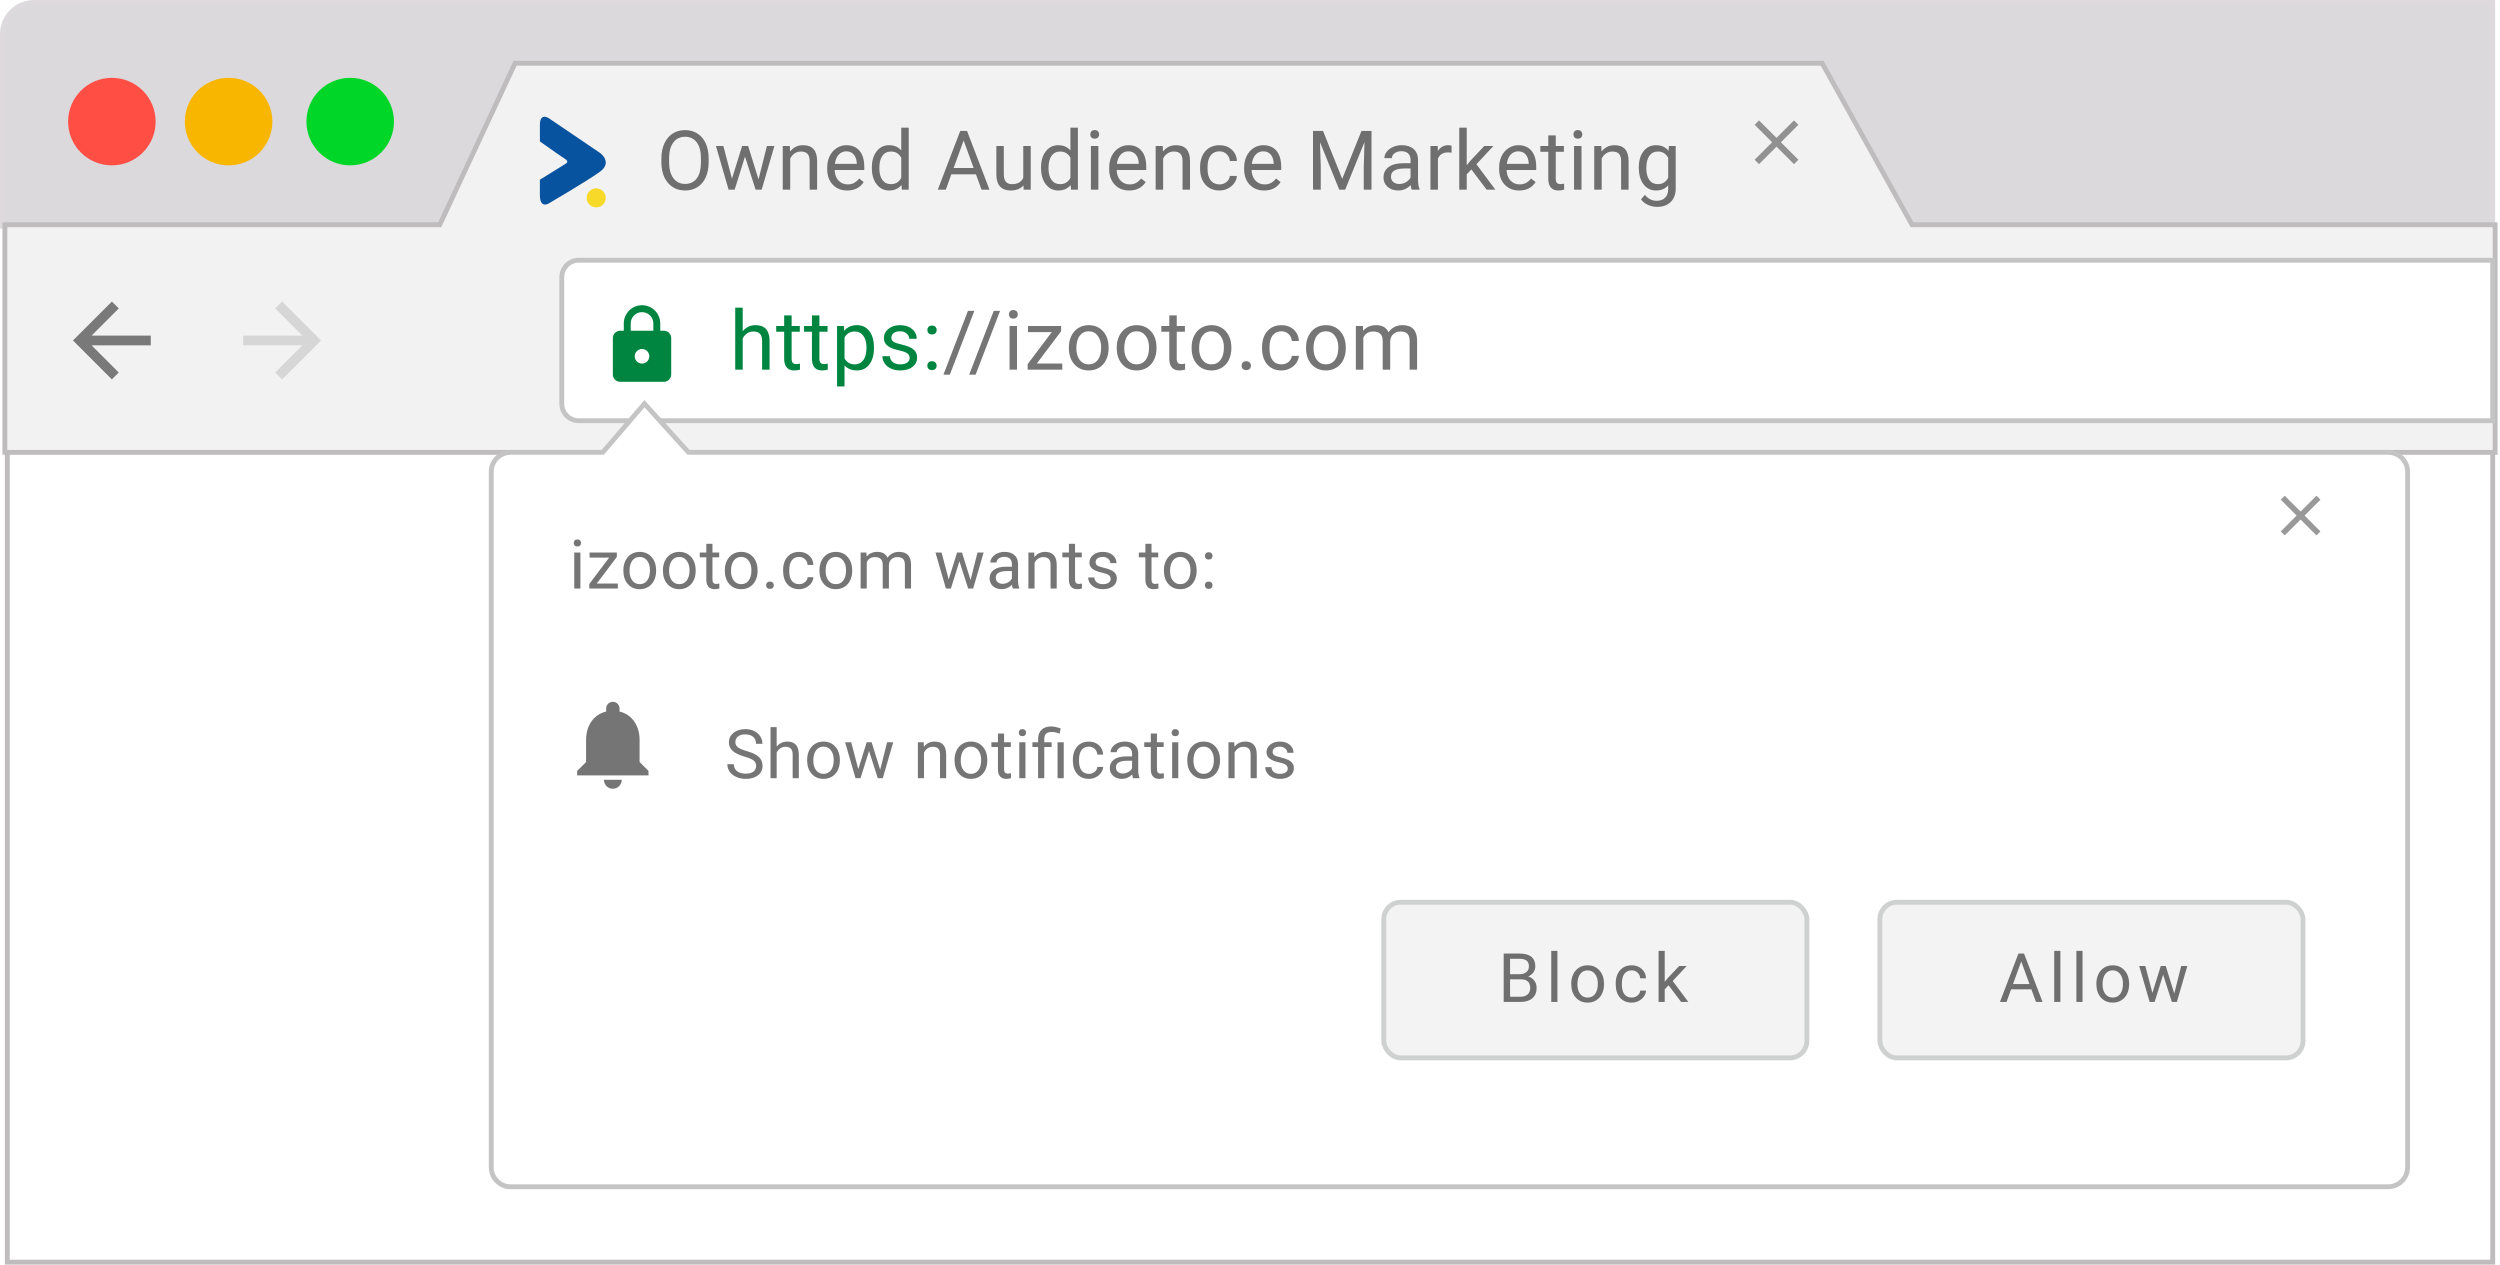 <svg width="514" height="260" viewBox="0 0 514 260" fill="none" xmlns="http://www.w3.org/2000/svg">
<rect x="1.5" y="92.5" width="511" height="167" fill="white" stroke="#BFBCBE"/>
<path d="M7 0.5H512.5V46.5H0.5V7C0.5 3.41 3.41 0.5 7 0.5Z" fill="#DCD9DC" stroke="#DDD9DC"/>
<path d="M90.413 46.208H1V93H513V46.208H393.117L374.635 13H105.898L90.413 46.208Z" fill="#F2F2F2" stroke="#BFBCBE"/>
<path d="M119 53.5H512.5V86.5H119C117.067 86.5 115.5 84.933 115.5 83V57C115.5 55.067 117.067 53.5 119 53.5Z" fill="white" stroke="#C4C4C4"/>
<circle cx="23" cy="25" r="9" fill="#FF4F45"/>
<circle cx="47" cy="25" r="9" fill="#F8B600"/>
<circle cx="72" cy="25" r="9" fill="#00D628"/>
<path d="M152.698 68.106C153.378 67.27 154.264 66.853 155.354 66.853C157.252 66.853 158.209 67.923 158.226 70.065V76H156.69V70.057C156.685 69.409 156.535 68.93 156.242 68.621C155.954 68.311 155.503 68.156 154.889 68.156C154.391 68.156 153.954 68.289 153.578 68.554C153.201 68.82 152.908 69.168 152.698 69.6V76H151.162V63.25H152.698V68.106ZM162.759 64.844V67.019H164.436V68.206H162.759V73.775C162.759 74.135 162.834 74.406 162.983 74.589C163.132 74.766 163.387 74.855 163.747 74.855C163.924 74.855 164.167 74.821 164.477 74.755V76C164.073 76.111 163.68 76.166 163.298 76.166C162.612 76.166 162.095 75.959 161.746 75.543C161.398 75.128 161.223 74.539 161.223 73.775V68.206H159.588V67.019H161.223V64.844H162.759ZM168.47 64.844V67.019H170.147V68.206H168.47V73.775C168.47 74.135 168.545 74.406 168.695 74.589C168.844 74.766 169.099 74.855 169.458 74.855C169.635 74.855 169.879 74.821 170.189 74.755V76C169.785 76.111 169.392 76.166 169.01 76.166C168.324 76.166 167.806 75.959 167.458 75.543C167.109 75.128 166.935 74.539 166.935 73.775V68.206H165.3V67.019H166.935V64.844H168.47ZM179.685 71.609C179.685 72.976 179.373 74.077 178.747 74.913C178.122 75.748 177.275 76.166 176.207 76.166C175.117 76.166 174.259 75.82 173.634 75.128V79.453H172.098V67.019H173.501L173.576 68.015C174.201 67.24 175.07 66.853 176.182 66.853C177.262 66.853 178.114 67.259 178.739 68.073C179.37 68.886 179.685 70.018 179.685 71.468V71.609ZM178.15 71.435C178.15 70.422 177.934 69.622 177.502 69.036C177.071 68.449 176.478 68.156 175.726 68.156C174.796 68.156 174.099 68.568 173.634 69.393V73.684C174.093 74.503 174.796 74.913 175.742 74.913C176.478 74.913 177.062 74.622 177.494 74.041C177.931 73.454 178.15 72.586 178.15 71.435ZM187.024 73.618C187.024 73.203 186.866 72.882 186.551 72.655C186.241 72.422 185.696 72.223 184.915 72.057C184.141 71.891 183.524 71.692 183.064 71.46C182.611 71.227 182.273 70.95 182.052 70.629C181.836 70.308 181.728 69.927 181.728 69.484C181.728 68.748 182.038 68.125 182.658 67.616C183.283 67.107 184.08 66.853 185.048 66.853C186.066 66.853 186.891 67.115 187.522 67.641C188.158 68.167 188.476 68.839 188.476 69.658H186.933C186.933 69.238 186.753 68.875 186.393 68.571C186.039 68.266 185.591 68.114 185.048 68.114C184.489 68.114 184.052 68.236 183.737 68.48C183.421 68.723 183.264 69.041 183.264 69.434C183.264 69.805 183.41 70.084 183.704 70.272C183.997 70.461 184.525 70.641 185.289 70.812C186.058 70.984 186.681 71.188 187.157 71.426C187.633 71.664 187.984 71.952 188.211 72.29C188.443 72.622 188.559 73.028 188.559 73.51C188.559 74.312 188.239 74.957 187.597 75.444C186.955 75.925 186.122 76.166 185.098 76.166C184.379 76.166 183.742 76.039 183.189 75.784C182.635 75.53 182.201 75.175 181.886 74.722C181.576 74.262 181.421 73.767 181.421 73.236H182.956C182.984 73.751 183.189 74.16 183.571 74.464C183.958 74.763 184.467 74.913 185.098 74.913C185.679 74.913 186.144 74.796 186.493 74.564C186.847 74.326 187.024 74.011 187.024 73.618ZM190.66 75.195C190.66 74.929 190.738 74.708 190.893 74.531C191.053 74.354 191.291 74.265 191.606 74.265C191.922 74.265 192.16 74.354 192.32 74.531C192.486 74.708 192.569 74.929 192.569 75.195C192.569 75.449 192.486 75.662 192.32 75.834C192.16 76.005 191.922 76.091 191.606 76.091C191.291 76.091 191.053 76.005 190.893 75.834C190.738 75.662 190.66 75.449 190.66 75.195ZM190.668 67.865C190.668 67.6 190.746 67.378 190.901 67.201C191.061 67.024 191.299 66.936 191.615 66.936C191.93 66.936 192.168 67.024 192.329 67.201C192.495 67.378 192.578 67.6 192.578 67.865C192.578 68.12 192.495 68.333 192.329 68.504C192.168 68.676 191.93 68.762 191.615 68.762C191.299 68.762 191.061 68.676 190.901 68.504C190.746 68.333 190.668 68.12 190.668 67.865Z" fill="#008540"/>
<path d="M195.284 77.038H193.964L199.011 63.914H200.323L195.284 77.038ZM200.581 77.038H199.261L204.308 63.914H205.619L200.581 77.038ZM209.098 76H207.562V67.019H209.098V76ZM207.438 64.636C207.438 64.387 207.513 64.177 207.662 64.005C207.817 63.834 208.044 63.748 208.343 63.748C208.641 63.748 208.868 63.834 209.023 64.005C209.178 64.177 209.256 64.387 209.256 64.636C209.256 64.885 209.178 65.093 209.023 65.259C208.868 65.425 208.641 65.508 208.343 65.508C208.044 65.508 207.817 65.425 207.662 65.259C207.513 65.093 207.438 64.885 207.438 64.636ZM213.158 74.747H218.412V76H211.282V74.871L216.237 68.289H211.356V67.019H218.163V68.106L213.158 74.747ZM219.757 71.426C219.757 70.546 219.929 69.755 220.272 69.052C220.621 68.349 221.102 67.807 221.716 67.425C222.336 67.043 223.042 66.853 223.833 66.853C225.056 66.853 226.044 67.276 226.796 68.123C227.555 68.969 227.934 70.095 227.934 71.501V71.609C227.934 72.483 227.765 73.269 227.427 73.966C227.095 74.658 226.617 75.198 225.991 75.585C225.371 75.972 224.658 76.166 223.85 76.166C222.632 76.166 221.644 75.743 220.886 74.896C220.134 74.049 219.757 72.929 219.757 71.534V71.426ZM221.301 71.609C221.301 72.605 221.531 73.405 221.99 74.008C222.455 74.611 223.075 74.913 223.85 74.913C224.63 74.913 225.25 74.608 225.709 73.999C226.168 73.385 226.398 72.528 226.398 71.426C226.398 70.441 226.163 69.644 225.692 69.036C225.228 68.421 224.608 68.114 223.833 68.114C223.075 68.114 222.463 68.416 221.999 69.019C221.534 69.622 221.301 70.486 221.301 71.609ZM229.603 71.426C229.603 70.546 229.774 69.755 230.117 69.052C230.466 68.349 230.947 67.807 231.562 67.425C232.181 67.043 232.887 66.853 233.678 66.853C234.901 66.853 235.889 67.276 236.642 68.123C237.4 68.969 237.779 70.095 237.779 71.501V71.609C237.779 72.483 237.61 73.269 237.273 73.966C236.941 74.658 236.462 75.198 235.837 75.585C235.217 75.972 234.503 76.166 233.695 76.166C232.477 76.166 231.49 75.743 230.732 74.896C229.979 74.049 229.603 72.929 229.603 71.534V71.426ZM231.147 71.609C231.147 72.605 231.376 73.405 231.836 74.008C232.3 74.611 232.92 74.913 233.695 74.913C234.475 74.913 235.095 74.608 235.554 73.999C236.014 73.385 236.243 72.528 236.243 71.426C236.243 70.441 236.008 69.644 235.538 69.036C235.073 68.421 234.453 68.114 233.678 68.114C232.92 68.114 232.309 68.416 231.844 69.019C231.379 69.622 231.147 70.486 231.147 71.609ZM241.938 64.844V67.019H243.615V68.206H241.938V73.775C241.938 74.135 242.013 74.406 242.162 74.589C242.312 74.766 242.566 74.855 242.926 74.855C243.103 74.855 243.347 74.821 243.656 74.755V76C243.252 76.111 242.86 76.166 242.478 76.166C241.792 76.166 241.274 75.959 240.925 75.543C240.577 75.128 240.403 74.539 240.403 73.775V68.206H238.767V67.019H240.403V64.844H241.938ZM244.993 71.426C244.993 70.546 245.165 69.755 245.508 69.052C245.857 68.349 246.338 67.807 246.952 67.425C247.572 67.043 248.278 66.853 249.069 66.853C250.292 66.853 251.28 67.276 252.033 68.123C252.791 68.969 253.17 70.095 253.17 71.501V71.609C253.17 72.483 253.001 73.269 252.663 73.966C252.331 74.658 251.853 75.198 251.227 75.585C250.608 75.972 249.894 76.166 249.086 76.166C247.868 76.166 246.88 75.743 246.122 74.896C245.37 74.049 244.993 72.929 244.993 71.534V71.426ZM246.537 71.609C246.537 72.605 246.767 73.405 247.226 74.008C247.691 74.611 248.311 74.913 249.086 74.913C249.866 74.913 250.486 74.608 250.945 73.999C251.404 73.385 251.634 72.528 251.634 71.426C251.634 70.441 251.399 69.644 250.929 69.036C250.464 68.421 249.844 68.114 249.069 68.114C248.311 68.114 247.7 68.416 247.235 69.019C246.77 69.622 246.537 70.486 246.537 71.609ZM255.279 75.195C255.279 74.929 255.356 74.708 255.511 74.531C255.672 74.354 255.91 74.265 256.225 74.265C256.54 74.265 256.778 74.354 256.939 74.531C257.105 74.708 257.188 74.929 257.188 75.195C257.188 75.449 257.105 75.662 256.939 75.834C256.778 76.005 256.54 76.091 256.225 76.091C255.91 76.091 255.672 76.005 255.511 75.834C255.356 75.662 255.279 75.449 255.279 75.195ZM263.48 74.913C264.028 74.913 264.507 74.747 264.917 74.415C265.326 74.082 265.553 73.668 265.597 73.169H267.05C267.022 73.684 266.845 74.174 266.519 74.639C266.192 75.103 265.755 75.474 265.207 75.751C264.665 76.028 264.089 76.166 263.48 76.166C262.257 76.166 261.284 75.759 260.559 74.946C259.839 74.127 259.479 73.009 259.479 71.592V71.335C259.479 70.461 259.64 69.683 259.961 69.002C260.282 68.322 260.741 67.793 261.339 67.417C261.942 67.041 262.653 66.853 263.472 66.853C264.479 66.853 265.315 67.154 265.979 67.757C266.649 68.361 267.006 69.144 267.05 70.106H265.597C265.553 69.525 265.332 69.049 264.933 68.679C264.54 68.302 264.053 68.114 263.472 68.114C262.692 68.114 262.086 68.397 261.654 68.961C261.228 69.52 261.015 70.331 261.015 71.393V71.684C261.015 72.718 261.228 73.515 261.654 74.074C262.08 74.633 262.689 74.913 263.48 74.913ZM268.52 71.426C268.52 70.546 268.691 69.755 269.034 69.052C269.383 68.349 269.864 67.807 270.479 67.425C271.098 67.043 271.804 66.853 272.595 66.853C273.818 66.853 274.806 67.276 275.559 68.123C276.317 68.969 276.696 70.095 276.696 71.501V71.609C276.696 72.483 276.527 73.269 276.19 73.966C275.858 74.658 275.379 75.198 274.754 75.585C274.134 75.972 273.42 76.166 272.612 76.166C271.394 76.166 270.407 75.743 269.649 74.896C268.896 74.049 268.52 72.929 268.52 71.534V71.426ZM270.064 71.609C270.064 72.605 270.293 73.405 270.753 74.008C271.217 74.611 271.837 74.913 272.612 74.913C273.392 74.913 274.012 74.608 274.471 73.999C274.931 73.385 275.16 72.528 275.16 71.426C275.16 70.441 274.925 69.644 274.455 69.036C273.99 68.421 273.37 68.114 272.595 68.114C271.837 68.114 271.226 68.416 270.761 69.019C270.296 69.622 270.064 70.486 270.064 71.609ZM280.216 67.019L280.258 68.015C280.916 67.24 281.804 66.853 282.922 66.853C284.178 66.853 285.033 67.334 285.487 68.297C285.786 67.865 286.173 67.517 286.649 67.251C287.131 66.985 287.698 66.853 288.351 66.853C290.321 66.853 291.322 67.896 291.356 69.982V76H289.82V70.073C289.82 69.431 289.673 68.953 289.38 68.637C289.087 68.316 288.594 68.156 287.903 68.156C287.333 68.156 286.859 68.327 286.483 68.67C286.107 69.008 285.888 69.465 285.827 70.04V76H284.283V70.115C284.283 68.809 283.644 68.156 282.366 68.156C281.359 68.156 280.67 68.585 280.299 69.442V76H278.763V67.019H280.216Z" fill="black" fill-opacity="0.54"/>
<path d="M136.5 68H135.75V66.5C135.75 64.43 134.07 62.75 132 62.75C129.93 62.75 128.25 64.43 128.25 66.5V68H127.5C126.675 68 126 68.675 126 69.5V77C126 77.825 126.675 78.5 127.5 78.5H136.5C137.325 78.5 138 77.825 138 77V69.5C138 68.675 137.325 68 136.5 68ZM132 74.75C131.175 74.75 130.5 74.075 130.5 73.25C130.5 72.425 131.175 71.75 132 71.75C132.825 71.75 133.5 72.425 133.5 73.25C133.5 74.075 132.825 74.75 132 74.75ZM134.325 68H129.675V66.5C129.675 65.218 130.717 64.175 132 64.175C133.282 64.175 134.325 65.218 134.325 66.5V68Z" fill="#008540"/>
<path d="M31 69H18.83L24.42 63.41L23 62L15 70L23 78L24.41 76.59L18.83 71H31V69Z" fill="black" fill-opacity="0.5"/>
<path d="M50 71L62.17 71L56.58 76.59L58 78L66 70L58 62L56.59 63.41L62.17 69L50 69L50 71Z" fill="black" fill-opacity="0.12"/>
<g filter="url(#filter0_d)">
<path fill-rule="evenodd" clip-rule="evenodd" d="M141.548 89H491C493.209 89 495 90.791 495 93V236C495 238.209 493.209 240 491 240H105C102.791 240 101 238.209 101 236V93C101 90.791 102.791 89 105 89H123.929L132.5 79L141.548 89Z" fill="white"/>
<path d="M141.548 89L141.177 89.335L141.326 89.5H141.548V89ZM123.929 89V89.5H124.159L124.308 89.325L123.929 89ZM132.5 79L132.871 78.665L132.49 78.243L132.12 78.675L132.5 79ZM141.548 89.5H491V88.5H141.548V89.5ZM491 89.5C492.933 89.5 494.5 91.067 494.5 93H495.5C495.5 90.515 493.485 88.5 491 88.5V89.5ZM494.5 93V236H495.5V93H494.5ZM494.5 236C494.5 237.933 492.933 239.5 491 239.5V240.5C493.485 240.5 495.5 238.485 495.5 236H494.5ZM491 239.5H105V240.5H491V239.5ZM105 239.5C103.067 239.5 101.5 237.933 101.5 236H100.5C100.5 238.485 102.515 240.5 105 240.5V239.5ZM101.5 236V93H100.5V236H101.5ZM101.5 93C101.5 91.067 103.067 89.5 105 89.5V88.5C102.515 88.5 100.5 90.515 100.5 93H101.5ZM105 89.5H123.929V88.5H105V89.5ZM124.308 89.325L132.88 79.325L132.12 78.675L123.549 88.675L124.308 89.325ZM132.129 79.335L141.177 89.335L141.918 88.665L132.871 78.665L132.129 79.335Z" fill="#C4C4C4"/>
</g>
<rect x="284.5" y="185.5" width="87" height="32" rx="3.5" fill="#F3F3F3" stroke="#CFD0D0"/>
<rect x="386.5" y="185.5" width="87" height="32" rx="3.5" fill="#F3F3F3" stroke="#CFD0D0"/>
<path d="M119.331 121H118.066V113.604H119.331V121ZM117.964 111.642C117.964 111.437 118.025 111.263 118.148 111.122C118.276 110.981 118.463 110.91 118.709 110.91C118.955 110.91 119.142 110.981 119.27 111.122C119.397 111.263 119.461 111.437 119.461 111.642C119.461 111.847 119.397 112.018 119.27 112.154C119.142 112.291 118.955 112.359 118.709 112.359C118.463 112.359 118.276 112.291 118.148 112.154C118.025 112.018 117.964 111.847 117.964 111.642ZM122.701 119.968H127.028V121H121.156V120.07L125.237 114.649H121.217V113.604H126.823V114.499L122.701 119.968ZM128.162 117.233C128.162 116.509 128.304 115.857 128.586 115.278C128.873 114.7 129.27 114.253 129.776 113.938C130.286 113.624 130.867 113.467 131.519 113.467C132.526 113.467 133.339 113.815 133.959 114.513C134.584 115.21 134.896 116.137 134.896 117.295V117.384C134.896 118.104 134.757 118.751 134.479 119.325C134.205 119.895 133.811 120.339 133.296 120.658C132.786 120.977 132.198 121.137 131.532 121.137C130.53 121.137 129.716 120.788 129.092 120.091C128.472 119.394 128.162 118.471 128.162 117.322V117.233ZM129.434 117.384C129.434 118.204 129.623 118.863 130.001 119.359C130.384 119.856 130.894 120.104 131.532 120.104C132.175 120.104 132.685 119.854 133.064 119.353C133.442 118.847 133.631 118.14 133.631 117.233C133.631 116.422 133.437 115.766 133.05 115.265C132.667 114.759 132.157 114.506 131.519 114.506C130.894 114.506 130.391 114.754 130.008 115.251C129.625 115.748 129.434 116.459 129.434 117.384ZM136.297 117.233C136.297 116.509 136.438 115.857 136.721 115.278C137.008 114.7 137.404 114.253 137.91 113.938C138.42 113.624 139.001 113.467 139.653 113.467C140.66 113.467 141.474 113.815 142.094 114.513C142.718 115.21 143.03 116.137 143.03 117.295V117.384C143.03 118.104 142.891 118.751 142.613 119.325C142.34 119.895 141.945 120.339 141.43 120.658C140.92 120.977 140.332 121.137 139.667 121.137C138.664 121.137 137.851 120.788 137.226 120.091C136.607 119.394 136.297 118.471 136.297 117.322V117.233ZM137.568 117.384C137.568 118.204 137.757 118.863 138.136 119.359C138.518 119.856 139.029 120.104 139.667 120.104C140.309 120.104 140.82 119.854 141.198 119.353C141.576 118.847 141.765 118.14 141.765 117.233C141.765 116.422 141.572 115.766 141.184 115.265C140.802 114.759 140.291 114.506 139.653 114.506C139.029 114.506 138.525 114.754 138.142 115.251C137.76 115.748 137.568 116.459 137.568 117.384ZM146.482 111.812V113.604H147.863V114.581H146.482V119.168C146.482 119.464 146.543 119.688 146.666 119.838C146.789 119.984 146.999 120.057 147.295 120.057C147.441 120.057 147.642 120.029 147.897 119.975V121C147.564 121.091 147.241 121.137 146.926 121.137C146.361 121.137 145.935 120.966 145.648 120.624C145.361 120.282 145.217 119.797 145.217 119.168V114.581H143.871V113.604H145.217V111.812H146.482ZM149.024 117.233C149.024 116.509 149.166 115.857 149.448 115.278C149.735 114.7 150.132 114.253 150.638 113.938C151.148 113.624 151.729 113.467 152.381 113.467C153.388 113.467 154.201 113.815 154.821 114.513C155.446 115.21 155.758 116.137 155.758 117.295V117.384C155.758 118.104 155.619 118.751 155.341 119.325C155.067 119.895 154.673 120.339 154.158 120.658C153.648 120.977 153.06 121.137 152.395 121.137C151.392 121.137 150.578 120.788 149.954 120.091C149.334 119.394 149.024 118.471 149.024 117.322V117.233ZM150.296 117.384C150.296 118.204 150.485 118.863 150.863 119.359C151.246 119.856 151.757 120.104 152.395 120.104C153.037 120.104 153.548 119.854 153.926 119.353C154.304 118.847 154.493 118.14 154.493 117.233C154.493 116.422 154.299 115.766 153.912 115.265C153.529 114.759 153.019 114.506 152.381 114.506C151.757 114.506 151.253 114.754 150.87 115.251C150.487 115.748 150.296 116.459 150.296 117.384ZM157.521 120.337C157.521 120.118 157.585 119.936 157.713 119.79C157.845 119.644 158.041 119.571 158.3 119.571C158.56 119.571 158.756 119.644 158.888 119.79C159.025 119.936 159.093 120.118 159.093 120.337C159.093 120.547 159.025 120.722 158.888 120.863C158.756 121.005 158.56 121.075 158.3 121.075C158.041 121.075 157.845 121.005 157.713 120.863C157.585 120.722 157.521 120.547 157.521 120.337ZM164.302 120.104C164.753 120.104 165.147 119.968 165.485 119.694C165.822 119.421 166.009 119.079 166.045 118.669H167.241C167.219 119.093 167.073 119.496 166.804 119.879C166.535 120.262 166.175 120.567 165.724 120.795C165.277 121.023 164.803 121.137 164.302 121.137C163.295 121.137 162.493 120.802 161.896 120.132C161.303 119.457 161.007 118.537 161.007 117.37V117.158C161.007 116.438 161.139 115.798 161.404 115.237C161.668 114.677 162.046 114.242 162.538 113.932C163.035 113.622 163.621 113.467 164.295 113.467C165.125 113.467 165.813 113.715 166.36 114.212C166.911 114.709 167.205 115.354 167.241 116.146H166.045C166.009 115.668 165.826 115.276 165.498 114.971C165.175 114.661 164.774 114.506 164.295 114.506C163.653 114.506 163.154 114.738 162.798 115.203C162.447 115.663 162.272 116.331 162.272 117.206V117.445C162.272 118.298 162.447 118.954 162.798 119.414C163.149 119.874 163.65 120.104 164.302 120.104ZM168.478 117.233C168.478 116.509 168.62 115.857 168.902 115.278C169.189 114.7 169.586 114.253 170.092 113.938C170.602 113.624 171.183 113.467 171.835 113.467C172.842 113.467 173.655 113.815 174.275 114.513C174.9 115.21 175.212 116.137 175.212 117.295V117.384C175.212 118.104 175.073 118.751 174.795 119.325C174.521 119.895 174.127 120.339 173.612 120.658C173.102 120.977 172.514 121.137 171.848 121.137C170.846 121.137 170.032 120.788 169.408 120.091C168.788 119.394 168.478 118.471 168.478 117.322V117.233ZM169.75 117.384C169.75 118.204 169.939 118.863 170.317 119.359C170.7 119.856 171.21 120.104 171.848 120.104C172.491 120.104 173.001 119.854 173.38 119.353C173.758 118.847 173.947 118.14 173.947 117.233C173.947 116.422 173.753 115.766 173.366 115.265C172.983 114.759 172.473 114.506 171.835 114.506C171.21 114.506 170.707 114.754 170.324 115.251C169.941 115.748 169.75 116.459 169.75 117.384ZM178.137 113.604L178.171 114.424C178.714 113.786 179.445 113.467 180.366 113.467C181.4 113.467 182.104 113.863 182.478 114.656C182.724 114.301 183.043 114.014 183.435 113.795C183.831 113.576 184.299 113.467 184.836 113.467C186.459 113.467 187.284 114.326 187.311 116.044V121H186.046V116.119C186.046 115.59 185.926 115.196 185.684 114.937C185.442 114.672 185.037 114.54 184.467 114.54C183.998 114.54 183.608 114.681 183.298 114.964C182.988 115.242 182.808 115.618 182.758 116.092V121H181.487V116.153C181.487 115.078 180.96 114.54 179.908 114.54C179.078 114.54 178.511 114.893 178.205 115.6V121H176.941V113.604H178.137ZM199.546 119.257L200.968 113.604H202.233L200.08 121H199.054L197.256 115.395L195.506 121H194.481L192.335 113.604H193.592L195.048 119.141L196.771 113.604H197.79L199.546 119.257ZM208.241 121C208.168 120.854 208.109 120.594 208.064 120.221C207.476 120.831 206.774 121.137 205.958 121.137C205.229 121.137 204.63 120.932 204.16 120.521C203.696 120.107 203.463 119.583 203.463 118.949C203.463 118.179 203.755 117.582 204.338 117.158C204.926 116.73 205.751 116.516 206.813 116.516H208.043V115.935C208.043 115.493 207.911 115.142 207.647 114.882C207.382 114.618 206.993 114.485 206.478 114.485C206.027 114.485 205.648 114.599 205.343 114.827C205.038 115.055 204.885 115.331 204.885 115.654H203.613C203.613 115.285 203.743 114.93 204.003 114.588C204.267 114.242 204.623 113.968 205.07 113.768C205.521 113.567 206.015 113.467 206.553 113.467C207.405 113.467 208.073 113.681 208.556 114.109C209.039 114.533 209.29 115.119 209.308 115.866V119.271C209.308 119.95 209.394 120.49 209.568 120.891V121H208.241ZM206.143 120.036C206.539 120.036 206.915 119.934 207.271 119.729C207.626 119.523 207.884 119.257 208.043 118.929V117.411H207.052C205.502 117.411 204.728 117.865 204.728 118.771C204.728 119.168 204.86 119.478 205.124 119.701C205.389 119.924 205.728 120.036 206.143 120.036ZM212.637 113.604L212.678 114.533C213.243 113.822 213.981 113.467 214.892 113.467C216.456 113.467 217.244 114.349 217.258 116.112V121H215.993V116.105C215.988 115.572 215.865 115.178 215.624 114.923C215.387 114.668 215.015 114.54 214.51 114.54C214.099 114.54 213.739 114.649 213.429 114.868C213.12 115.087 212.878 115.374 212.705 115.729V121H211.44V113.604H212.637ZM221.031 111.812V113.604H222.412V114.581H221.031V119.168C221.031 119.464 221.092 119.688 221.215 119.838C221.338 119.984 221.548 120.057 221.844 120.057C221.99 120.057 222.19 120.029 222.446 119.975V121C222.113 121.091 221.789 121.137 221.475 121.137C220.91 121.137 220.484 120.966 220.197 120.624C219.91 120.282 219.766 119.797 219.766 119.168V114.581H218.419V113.604H219.766V111.812H221.031ZM228.352 119.038C228.352 118.696 228.222 118.432 227.962 118.245C227.707 118.054 227.258 117.89 226.615 117.753C225.977 117.616 225.469 117.452 225.091 117.261C224.717 117.069 224.439 116.841 224.257 116.577C224.079 116.313 223.99 115.998 223.99 115.634C223.99 115.028 224.245 114.515 224.756 114.096C225.271 113.676 225.927 113.467 226.725 113.467C227.563 113.467 228.242 113.683 228.762 114.116C229.286 114.549 229.548 115.103 229.548 115.777H228.276C228.276 115.431 228.128 115.132 227.832 114.882C227.54 114.631 227.171 114.506 226.725 114.506C226.264 114.506 225.904 114.606 225.645 114.807C225.385 115.007 225.255 115.269 225.255 115.593C225.255 115.898 225.376 116.128 225.617 116.283C225.859 116.438 226.294 116.586 226.923 116.728C227.556 116.869 228.069 117.037 228.461 117.233C228.853 117.429 229.142 117.666 229.329 117.944C229.521 118.218 229.616 118.553 229.616 118.949C229.616 119.61 229.352 120.141 228.823 120.542C228.295 120.938 227.609 121.137 226.766 121.137C226.173 121.137 225.649 121.032 225.193 120.822C224.738 120.613 224.38 120.321 224.12 119.947C223.865 119.569 223.737 119.161 223.737 118.724H225.002C225.025 119.147 225.193 119.485 225.508 119.735C225.827 119.981 226.246 120.104 226.766 120.104C227.244 120.104 227.627 120.009 227.914 119.817C228.206 119.621 228.352 119.362 228.352 119.038ZM236.752 111.812V113.604H238.133V114.581H236.752V119.168C236.752 119.464 236.814 119.688 236.937 119.838C237.06 119.984 237.269 120.057 237.566 120.057C237.711 120.057 237.912 120.029 238.167 119.975V121C237.835 121.091 237.511 121.137 237.196 121.137C236.631 121.137 236.205 120.966 235.918 120.624C235.631 120.282 235.488 119.797 235.488 119.168V114.581H234.141V113.604H235.488V111.812H236.752ZM239.295 117.233C239.295 116.509 239.436 115.857 239.719 115.278C240.006 114.7 240.402 114.253 240.908 113.938C241.418 113.624 241.999 113.467 242.651 113.467C243.658 113.467 244.472 113.815 245.092 114.513C245.716 115.21 246.028 116.137 246.028 117.295V117.384C246.028 118.104 245.889 118.751 245.611 119.325C245.338 119.895 244.943 120.339 244.429 120.658C243.918 120.977 243.33 121.137 242.665 121.137C241.662 121.137 240.849 120.788 240.224 120.091C239.605 119.394 239.295 118.471 239.295 117.322V117.233ZM240.566 117.384C240.566 118.204 240.755 118.863 241.134 119.359C241.516 119.856 242.027 120.104 242.665 120.104C243.307 120.104 243.818 119.854 244.196 119.353C244.574 118.847 244.763 118.14 244.763 117.233C244.763 116.422 244.57 115.766 244.182 115.265C243.8 114.759 243.289 114.506 242.651 114.506C242.027 114.506 241.523 114.754 241.14 115.251C240.758 115.748 240.566 116.459 240.566 117.384ZM247.723 120.337C247.723 120.118 247.787 119.936 247.914 119.79C248.047 119.644 248.243 119.571 248.502 119.571C248.762 119.571 248.958 119.644 249.09 119.79C249.227 119.936 249.295 120.118 249.295 120.337C249.295 120.547 249.227 120.722 249.09 120.863C248.958 121.005 248.762 121.075 248.502 121.075C248.243 121.075 248.047 121.005 247.914 120.863C247.787 120.722 247.723 120.547 247.723 120.337ZM247.73 114.301C247.73 114.082 247.794 113.9 247.921 113.754C248.053 113.608 248.249 113.535 248.509 113.535C248.769 113.535 248.965 113.608 249.097 113.754C249.234 113.9 249.302 114.082 249.302 114.301C249.302 114.51 249.234 114.686 249.097 114.827C248.965 114.968 248.769 115.039 248.509 115.039C248.249 115.039 248.053 114.968 247.921 114.827C247.794 114.686 247.73 114.51 247.73 114.301Z" fill="black" fill-opacity="0.54"/>
<path d="M153.088 155.563C151.962 155.24 151.142 154.843 150.627 154.374C150.117 153.9 149.861 153.317 149.861 152.624C149.861 151.84 150.174 151.193 150.798 150.683C151.427 150.168 152.243 149.91 153.245 149.91C153.929 149.91 154.537 150.042 155.07 150.307C155.608 150.571 156.023 150.936 156.314 151.4C156.611 151.865 156.759 152.373 156.759 152.925H155.439C155.439 152.323 155.248 151.852 154.865 151.51C154.482 151.163 153.942 150.99 153.245 150.99C152.598 150.99 152.092 151.134 151.728 151.421C151.368 151.703 151.188 152.098 151.188 152.604C151.188 153.009 151.358 153.353 151.7 153.636C152.047 153.914 152.632 154.169 153.457 154.401C154.286 154.634 154.934 154.891 155.398 155.174C155.868 155.452 156.214 155.778 156.438 156.151C156.665 156.525 156.779 156.965 156.779 157.471C156.779 158.277 156.465 158.924 155.836 159.412C155.207 159.895 154.366 160.137 153.313 160.137C152.63 160.137 151.992 160.007 151.399 159.747C150.807 159.483 150.349 159.123 150.025 158.667C149.706 158.211 149.547 157.694 149.547 157.115H150.866C150.866 157.717 151.087 158.193 151.529 158.544C151.976 158.89 152.571 159.063 153.313 159.063C154.006 159.063 154.537 158.922 154.906 158.64C155.275 158.357 155.46 157.972 155.46 157.484C155.46 156.997 155.289 156.621 154.947 156.356C154.605 156.088 153.986 155.823 153.088 155.563ZM159.684 153.499C160.245 152.811 160.974 152.467 161.872 152.467C163.435 152.467 164.223 153.349 164.237 155.112V160H162.972V155.105C162.968 154.572 162.845 154.178 162.603 153.923C162.366 153.668 161.995 153.54 161.489 153.54C161.079 153.54 160.719 153.649 160.409 153.868C160.099 154.087 159.857 154.374 159.684 154.729V160H158.42V149.5H159.684V153.499ZM165.946 156.233C165.946 155.509 166.087 154.857 166.369 154.278C166.656 153.7 167.053 153.253 167.559 152.938C168.069 152.624 168.65 152.467 169.302 152.467C170.309 152.467 171.123 152.815 171.742 153.513C172.367 154.21 172.679 155.137 172.679 156.295V156.384C172.679 157.104 172.54 157.751 172.262 158.325C171.988 158.895 171.594 159.339 171.079 159.658C170.569 159.977 169.981 160.137 169.316 160.137C168.313 160.137 167.5 159.788 166.875 159.091C166.255 158.394 165.946 157.471 165.946 156.322V156.233ZM167.217 156.384C167.217 157.204 167.406 157.863 167.784 158.359C168.167 158.856 168.678 159.104 169.316 159.104C169.958 159.104 170.469 158.854 170.847 158.353C171.225 157.847 171.414 157.14 171.414 156.233C171.414 155.422 171.221 154.766 170.833 154.265C170.45 153.759 169.94 153.506 169.302 153.506C168.678 153.506 168.174 153.754 167.791 154.251C167.408 154.748 167.217 155.459 167.217 156.384ZM180.964 158.257L182.386 152.604H183.65L181.497 160H180.471L178.674 154.395L176.924 160H175.898L173.752 152.604H175.01L176.466 158.141L178.188 152.604H179.207L180.964 158.257ZM189.911 152.604L189.952 153.533C190.517 152.822 191.256 152.467 192.167 152.467C193.73 152.467 194.519 153.349 194.532 155.112V160H193.268V155.105C193.263 154.572 193.14 154.178 192.898 153.923C192.661 153.668 192.29 153.54 191.784 153.54C191.374 153.54 191.014 153.649 190.704 153.868C190.394 154.087 190.153 154.374 189.979 154.729V160H188.715V152.604H189.911ZM196.254 156.233C196.254 155.509 196.396 154.857 196.678 154.278C196.965 153.7 197.362 153.253 197.868 152.938C198.378 152.624 198.959 152.467 199.611 152.467C200.618 152.467 201.432 152.815 202.051 153.513C202.676 154.21 202.988 155.137 202.988 156.295V156.384C202.988 157.104 202.849 157.751 202.571 158.325C202.297 158.895 201.903 159.339 201.388 159.658C200.878 159.977 200.29 160.137 199.625 160.137C198.622 160.137 197.809 159.788 197.184 159.091C196.564 158.394 196.254 157.471 196.254 156.322V156.233ZM197.526 156.384C197.526 157.204 197.715 157.863 198.093 158.359C198.476 158.856 198.987 159.104 199.625 159.104C200.267 159.104 200.778 158.854 201.156 158.353C201.534 157.847 201.723 157.14 201.723 156.233C201.723 155.422 201.53 154.766 201.142 154.265C200.759 153.759 200.249 153.506 199.611 153.506C198.987 153.506 198.483 153.754 198.1 154.251C197.717 154.748 197.526 155.459 197.526 156.384ZM206.44 150.812V152.604H207.821V153.581H206.44V158.168C206.44 158.464 206.501 158.688 206.624 158.838C206.747 158.984 206.957 159.057 207.253 159.057C207.399 159.057 207.599 159.029 207.855 158.975V160C207.522 160.091 207.198 160.137 206.884 160.137C206.319 160.137 205.893 159.966 205.606 159.624C205.319 159.282 205.175 158.797 205.175 158.168V153.581H203.828V152.604H205.175V150.812H206.44ZM210.828 160H209.563V152.604H210.828V160ZM209.461 150.642C209.461 150.437 209.522 150.263 209.645 150.122C209.773 149.981 209.96 149.91 210.206 149.91C210.452 149.91 210.639 149.981 210.766 150.122C210.894 150.263 210.958 150.437 210.958 150.642C210.958 150.847 210.894 151.018 210.766 151.154C210.639 151.291 210.452 151.359 210.206 151.359C209.96 151.359 209.773 151.291 209.645 151.154C209.522 151.018 209.461 150.847 209.461 150.642ZM213.432 160V153.581H212.263V152.604H213.432V151.975C213.432 151.15 213.667 150.507 214.136 150.047C214.61 149.587 215.278 149.356 216.139 149.356C216.649 149.356 217.294 149.495 218.074 149.773L217.862 150.84C217.292 150.612 216.75 150.498 216.235 150.498C215.692 150.498 215.301 150.621 215.059 150.867C214.822 151.109 214.704 151.473 214.704 151.961V152.604H216.214V153.581H214.704V160H213.432ZM218.703 160H217.431V152.604H218.703V160ZM223.877 159.104C224.328 159.104 224.722 158.968 225.06 158.694C225.397 158.421 225.584 158.079 225.62 157.669H226.816C226.794 158.093 226.648 158.496 226.379 158.879C226.11 159.262 225.75 159.567 225.299 159.795C224.852 160.023 224.378 160.137 223.877 160.137C222.87 160.137 222.068 159.802 221.471 159.132C220.878 158.457 220.582 157.537 220.582 156.37V156.158C220.582 155.438 220.714 154.798 220.979 154.237C221.243 153.677 221.621 153.242 222.113 152.932C222.61 152.622 223.196 152.467 223.87 152.467C224.7 152.467 225.388 152.715 225.935 153.212C226.486 153.709 226.78 154.354 226.816 155.146H225.62C225.584 154.668 225.401 154.276 225.073 153.971C224.75 153.661 224.349 153.506 223.87 153.506C223.228 153.506 222.729 153.738 222.373 154.203C222.022 154.663 221.847 155.331 221.847 156.206V156.445C221.847 157.298 222.022 157.954 222.373 158.414C222.724 158.874 223.225 159.104 223.877 159.104ZM232.955 160C232.882 159.854 232.823 159.594 232.777 159.221C232.189 159.831 231.487 160.137 230.671 160.137C229.942 160.137 229.343 159.932 228.874 159.521C228.409 159.107 228.176 158.583 228.176 157.949C228.176 157.179 228.468 156.582 229.051 156.158C229.639 155.73 230.464 155.516 231.526 155.516H232.756V154.935C232.756 154.493 232.624 154.142 232.36 153.882C232.096 153.618 231.706 153.485 231.191 153.485C230.74 153.485 230.362 153.599 230.056 153.827C229.751 154.055 229.598 154.331 229.598 154.654H228.327C228.327 154.285 228.457 153.93 228.716 153.588C228.981 153.242 229.336 152.968 229.783 152.768C230.234 152.567 230.728 152.467 231.266 152.467C232.118 152.467 232.786 152.681 233.269 153.109C233.752 153.533 234.003 154.119 234.021 154.866V158.271C234.021 158.95 234.108 159.49 234.281 159.891V160H232.955ZM230.856 159.036C231.253 159.036 231.629 158.934 231.984 158.729C232.339 158.523 232.597 158.257 232.756 157.929V156.411H231.765C230.216 156.411 229.441 156.865 229.441 157.771C229.441 158.168 229.573 158.478 229.838 158.701C230.102 158.924 230.441 159.036 230.856 159.036ZM237.869 150.812V152.604H239.25V153.581H237.869V158.168C237.869 158.464 237.931 158.688 238.054 158.838C238.177 158.984 238.387 159.057 238.683 159.057C238.829 159.057 239.029 159.029 239.284 158.975V160C238.952 160.091 238.628 160.137 238.314 160.137C237.749 160.137 237.322 159.966 237.035 159.624C236.748 159.282 236.605 158.797 236.605 158.168V153.581H235.258V152.604H236.605V150.812H237.869ZM242.258 160H240.993V152.604H242.258V160ZM240.89 150.642C240.89 150.437 240.952 150.263 241.075 150.122C241.203 149.981 241.389 149.91 241.636 149.91C241.882 149.91 242.068 149.981 242.196 150.122C242.324 150.263 242.387 150.437 242.387 150.642C242.387 150.847 242.324 151.018 242.196 151.154C242.068 151.291 241.882 151.359 241.636 151.359C241.389 151.359 241.203 151.291 241.075 151.154C240.952 151.018 240.89 150.847 240.89 150.642ZM244.103 156.233C244.103 155.509 244.244 154.857 244.527 154.278C244.814 153.7 245.21 153.253 245.716 152.938C246.227 152.624 246.808 152.467 247.459 152.467C248.467 152.467 249.28 152.815 249.9 153.513C250.524 154.21 250.836 155.137 250.836 156.295V156.384C250.836 157.104 250.697 157.751 250.419 158.325C250.146 158.895 249.752 159.339 249.237 159.658C248.726 159.977 248.138 160.137 247.473 160.137C246.47 160.137 245.657 159.788 245.033 159.091C244.413 158.394 244.103 157.471 244.103 156.322V156.233ZM245.374 156.384C245.374 157.204 245.564 157.863 245.942 158.359C246.325 158.856 246.835 159.104 247.473 159.104C248.116 159.104 248.626 158.854 249.004 158.353C249.383 157.847 249.572 157.14 249.572 156.233C249.572 155.422 249.378 154.766 248.991 154.265C248.608 153.759 248.097 153.506 247.459 153.506C246.835 153.506 246.331 153.754 245.949 154.251C245.566 154.748 245.374 155.459 245.374 156.384ZM253.769 152.604L253.81 153.533C254.375 152.822 255.113 152.467 256.024 152.467C257.588 152.467 258.376 153.349 258.39 155.112V160H257.125V155.105C257.12 154.572 256.997 154.178 256.756 153.923C256.519 153.668 256.147 153.54 255.642 153.54C255.231 153.54 254.871 153.649 254.562 153.868C254.252 154.087 254.01 154.374 253.837 154.729V160H252.572V152.604H253.769ZM264.754 158.038C264.754 157.696 264.624 157.432 264.364 157.245C264.109 157.054 263.66 156.89 263.017 156.753C262.379 156.616 261.871 156.452 261.493 156.261C261.119 156.069 260.841 155.841 260.659 155.577C260.481 155.313 260.392 154.998 260.392 154.634C260.392 154.028 260.647 153.515 261.158 153.096C261.673 152.676 262.329 152.467 263.127 152.467C263.965 152.467 264.644 152.683 265.164 153.116C265.688 153.549 265.95 154.103 265.95 154.777H264.678C264.678 154.431 264.53 154.132 264.234 153.882C263.942 153.631 263.573 153.506 263.127 153.506C262.666 153.506 262.306 153.606 262.046 153.807C261.787 154.007 261.657 154.269 261.657 154.593C261.657 154.898 261.778 155.128 262.019 155.283C262.261 155.438 262.696 155.586 263.325 155.728C263.958 155.869 264.471 156.037 264.863 156.233C265.255 156.429 265.544 156.666 265.731 156.944C265.922 157.218 266.018 157.553 266.018 157.949C266.018 158.61 265.754 159.141 265.225 159.542C264.697 159.938 264.011 160.137 263.168 160.137C262.575 160.137 262.051 160.032 261.595 159.822C261.14 159.613 260.782 159.321 260.522 158.947C260.267 158.569 260.139 158.161 260.139 157.724H261.404C261.427 158.147 261.595 158.485 261.91 158.735C262.229 158.981 262.648 159.104 263.168 159.104C263.646 159.104 264.029 159.009 264.316 158.817C264.608 158.621 264.754 158.362 264.754 158.038Z" fill="black" fill-opacity="0.54"/>
<path d="M309.155 206V196.047H312.409C313.489 196.047 314.3 196.27 314.843 196.717C315.39 197.163 315.663 197.824 315.663 198.699C315.663 199.164 315.531 199.576 315.267 199.937C315.002 200.292 314.642 200.568 314.187 200.764C314.724 200.914 315.148 201.201 315.458 201.625C315.772 202.044 315.93 202.546 315.93 203.129C315.93 204.022 315.64 204.724 315.062 205.234C314.483 205.745 313.665 206 312.607 206H309.155ZM310.468 201.345V204.927H312.635C313.245 204.927 313.726 204.77 314.077 204.455C314.433 204.136 314.61 203.699 314.61 203.143C314.61 201.944 313.959 201.345 312.655 201.345H310.468ZM310.468 200.292H312.45C313.024 200.292 313.482 200.148 313.824 199.861C314.171 199.574 314.344 199.185 314.344 198.692C314.344 198.146 314.184 197.749 313.865 197.503C313.546 197.252 313.061 197.127 312.409 197.127H310.468V200.292ZM320.204 206H318.939V195.5H320.204V206ZM323.049 202.233C323.049 201.509 323.19 200.857 323.473 200.278C323.76 199.7 324.156 199.253 324.662 198.938C325.173 198.624 325.754 198.467 326.405 198.467C327.413 198.467 328.226 198.815 328.846 199.513C329.47 200.21 329.782 201.137 329.782 202.295V202.384C329.782 203.104 329.643 203.751 329.365 204.325C329.092 204.895 328.698 205.339 328.183 205.658C327.672 205.977 327.085 206.137 326.419 206.137C325.417 206.137 324.603 205.788 323.979 205.091C323.359 204.394 323.049 203.471 323.049 202.322V202.233ZM324.321 202.384C324.321 203.204 324.51 203.863 324.888 204.359C325.271 204.856 325.781 205.104 326.419 205.104C327.062 205.104 327.572 204.854 327.95 204.353C328.329 203.847 328.518 203.14 328.518 202.233C328.518 201.422 328.324 200.766 327.937 200.265C327.554 199.759 327.043 199.506 326.405 199.506C325.781 199.506 325.278 199.754 324.895 200.251C324.512 200.748 324.321 201.459 324.321 202.384ZM335.485 205.104C335.936 205.104 336.331 204.968 336.668 204.694C337.005 204.421 337.192 204.079 337.228 203.669H338.425C338.402 204.093 338.256 204.496 337.987 204.879C337.718 205.262 337.358 205.567 336.907 205.795C336.46 206.023 335.986 206.137 335.485 206.137C334.478 206.137 333.676 205.802 333.079 205.132C332.486 204.457 332.19 203.537 332.19 202.37V202.158C332.19 201.438 332.322 200.798 332.587 200.237C332.851 199.677 333.229 199.242 333.721 198.932C334.218 198.622 334.804 198.467 335.478 198.467C336.308 198.467 336.996 198.715 337.543 199.212C338.094 199.709 338.388 200.354 338.425 201.146H337.228C337.192 200.668 337.01 200.276 336.681 199.971C336.358 199.661 335.957 199.506 335.478 199.506C334.836 199.506 334.337 199.738 333.981 200.203C333.63 200.663 333.455 201.331 333.455 202.206V202.445C333.455 203.298 333.63 203.954 333.981 204.414C334.332 204.874 334.833 205.104 335.485 205.104ZM343.061 202.575L342.268 203.402V206H341.003V195.5H342.268V201.851L342.945 201.037L345.248 198.604H346.787L343.909 201.693L347.121 206H345.638L343.061 202.575Z" fill="black" fill-opacity="0.54"/>
<path d="M417.651 203.402H413.481L412.545 206H411.191L414.992 196.047H416.141L419.948 206H418.602L417.651 203.402ZM413.878 202.322H417.262L415.566 197.667L413.878 202.322ZM423.614 206H422.349V195.5H423.614V206ZM428.168 206H426.904V195.5H428.168V206ZM431.013 202.233C431.013 201.509 431.155 200.857 431.437 200.278C431.724 199.7 432.121 199.253 432.627 198.938C433.137 198.624 433.718 198.467 434.37 198.467C435.377 198.467 436.191 198.815 436.81 199.513C437.435 200.21 437.747 201.137 437.747 202.295V202.384C437.747 203.104 437.608 203.751 437.33 204.325C437.056 204.895 436.662 205.339 436.147 205.658C435.637 205.977 435.049 206.137 434.384 206.137C433.381 206.137 432.568 205.788 431.943 205.091C431.323 204.394 431.013 203.471 431.013 202.322V202.233ZM432.285 202.384C432.285 203.204 432.474 203.863 432.852 204.359C433.235 204.856 433.746 205.104 434.384 205.104C435.026 205.104 435.537 204.854 435.915 204.353C436.293 203.847 436.482 203.14 436.482 202.233C436.482 201.422 436.289 200.766 435.901 200.265C435.518 199.759 435.008 199.506 434.37 199.506C433.746 199.506 433.242 199.754 432.859 200.251C432.476 200.748 432.285 201.459 432.285 202.384ZM447.032 204.257L448.454 198.604H449.718L447.565 206H446.539L444.742 200.395L442.992 206H441.966L439.82 198.604H441.078L442.534 204.141L444.256 198.604H445.275L447.032 204.257Z" fill="black" fill-opacity="0.54"/>
<path d="M126 162.167C127.008 162.167 127.833 161.342 127.833 160.333H124.167C124.167 161.342 124.983 162.167 126 162.167ZM131.5 156.667V152.083C131.5 149.269 129.997 146.913 127.375 146.29V145.667C127.375 144.906 126.761 144.292 126 144.292C125.239 144.292 124.625 144.906 124.625 145.667V146.29C121.994 146.913 120.5 149.26 120.5 152.083V156.667L118.667 158.5V159.417H133.333V158.5L131.5 156.667Z" fill="black" fill-opacity="0.54"/>
<g clip-path="url(#clip0)">
<path d="M477.084 102.739L476.261 101.917L473 105.178L469.739 101.917L468.917 102.739L472.178 106L468.917 109.261L469.739 110.083L473 106.823L476.261 110.083L477.084 109.261L473.823 106L477.084 102.739Z" fill="black" fill-opacity="0.4"/>
</g>
<path d="M369.75 25.656L368.844 24.75L365.25 28.344L361.656 24.75L360.75 25.656L364.344 29.25L360.75 32.844L361.656 33.75L365.25 30.156L368.844 33.75L369.75 32.844L366.156 29.25L369.75 25.656Z" fill="black" fill-opacity="0.4"/>
<path d="M145.7 33.347C145.7 34.531 145.5 35.566 145.102 36.452C144.704 37.331 144.139 38.004 143.409 38.469C142.678 38.934 141.826 39.166 140.852 39.166C139.9 39.166 139.056 38.934 138.32 38.469C137.584 37.998 137.012 37.331 136.602 36.468C136.198 35.599 135.991 34.595 135.979 33.455V32.584C135.979 31.421 136.181 30.395 136.585 29.504C136.989 28.613 137.559 27.932 138.295 27.462C139.037 26.986 139.884 26.748 140.835 26.748C141.804 26.748 142.656 26.983 143.392 27.454C144.134 27.919 144.704 28.596 145.102 29.487C145.5 30.373 145.7 31.405 145.7 32.584V33.347ZM144.114 32.567C144.114 31.134 143.826 30.035 143.251 29.271C142.675 28.502 141.87 28.118 140.835 28.118C139.828 28.118 139.034 28.502 138.453 29.271C137.878 30.035 137.582 31.098 137.565 32.459V33.347C137.565 34.736 137.855 35.829 138.437 36.626C139.023 37.417 139.828 37.813 140.852 37.813C141.881 37.813 142.678 37.44 143.243 36.692C143.807 35.94 144.098 34.863 144.114 33.463V32.567ZM155.952 36.883L157.678 30.019H159.214L156.599 39H155.354L153.171 32.193L151.046 39H149.801L147.194 30.019H148.722L150.49 36.742L152.582 30.019H153.818L155.952 36.883ZM162.385 30.019L162.435 31.148C163.121 30.284 164.018 29.852 165.125 29.852C167.023 29.852 167.98 30.923 167.997 33.065V39H166.461V33.057C166.456 32.409 166.306 31.93 166.013 31.621C165.725 31.311 165.274 31.156 164.66 31.156C164.162 31.156 163.725 31.289 163.348 31.554C162.972 31.82 162.679 32.169 162.468 32.6V39H160.933V30.019H162.385ZM174.19 39.166C172.972 39.166 171.982 38.768 171.218 37.971C170.454 37.168 170.073 36.097 170.073 34.758V34.476C170.073 33.585 170.241 32.791 170.579 32.094C170.922 31.391 171.398 30.843 172.007 30.45C172.621 30.052 173.285 29.852 173.999 29.852C175.166 29.852 176.074 30.237 176.721 31.006C177.369 31.776 177.693 32.877 177.693 34.31V34.949H171.608C171.63 35.835 171.888 36.551 172.38 37.099C172.878 37.641 173.509 37.913 174.273 37.913C174.815 37.913 175.274 37.802 175.651 37.581C176.027 37.359 176.356 37.066 176.638 36.701L177.576 37.431C176.824 38.588 175.695 39.166 174.19 39.166ZM173.999 31.114C173.379 31.114 172.859 31.341 172.438 31.795C172.018 32.243 171.758 32.874 171.658 33.688H176.157V33.571C176.113 32.791 175.902 32.188 175.526 31.762C175.15 31.33 174.641 31.114 173.999 31.114ZM179.254 34.435C179.254 33.057 179.58 31.95 180.233 31.114C180.886 30.273 181.741 29.852 182.798 29.852C183.85 29.852 184.683 30.212 185.297 30.932V26.25H186.832V39H185.421L185.347 38.037C184.732 38.79 183.877 39.166 182.782 39.166C181.741 39.166 180.892 38.74 180.233 37.888C179.58 37.035 179.254 35.923 179.254 34.551V34.435ZM180.789 34.609C180.789 35.627 181 36.424 181.42 36.999C181.841 37.575 182.422 37.863 183.163 37.863C184.137 37.863 184.849 37.426 185.297 36.551V32.426C184.837 31.579 184.132 31.156 183.18 31.156C182.427 31.156 181.841 31.446 181.42 32.027C181 32.608 180.789 33.469 180.789 34.609ZM200.654 35.846H195.591L194.454 39H192.81L197.425 26.914H198.82L203.443 39H201.808L200.654 35.846ZM196.072 34.534H200.181L198.123 28.881L196.072 34.534ZM210.425 38.112C209.827 38.815 208.95 39.166 207.794 39.166C206.836 39.166 206.106 38.889 205.602 38.336C205.104 37.777 204.852 36.953 204.847 35.862V30.019H206.383V35.821C206.383 37.182 206.936 37.863 208.043 37.863C209.216 37.863 209.996 37.426 210.383 36.551V30.019H211.919V39H210.458L210.425 38.112ZM214.036 34.435C214.036 33.057 214.363 31.95 215.016 31.114C215.669 30.273 216.524 29.852 217.581 29.852C218.632 29.852 219.465 30.212 220.079 30.932V26.25H221.615V39H220.204L220.129 38.037C219.515 38.79 218.66 39.166 217.564 39.166C216.524 39.166 215.674 38.74 215.016 37.888C214.363 37.035 214.036 35.923 214.036 34.551V34.435ZM215.572 34.609C215.572 35.627 215.782 36.424 216.203 36.999C216.623 37.575 217.205 37.863 217.946 37.863C218.92 37.863 219.631 37.426 220.079 36.551V32.426C219.62 31.579 218.915 31.156 217.963 31.156C217.21 31.156 216.623 31.446 216.203 32.027C215.782 32.608 215.572 33.469 215.572 34.609ZM225.824 39H224.288V30.019H225.824V39ZM224.164 27.636C224.164 27.387 224.239 27.177 224.388 27.005C224.543 26.834 224.77 26.748 225.069 26.748C225.368 26.748 225.594 26.834 225.749 27.005C225.904 27.177 225.982 27.387 225.982 27.636C225.982 27.885 225.904 28.093 225.749 28.259C225.594 28.425 225.368 28.508 225.069 28.508C224.77 28.508 224.543 28.425 224.388 28.259C224.239 28.093 224.164 27.885 224.164 27.636ZM232.167 39.166C230.949 39.166 229.958 38.768 229.195 37.971C228.431 37.168 228.049 36.097 228.049 34.758V34.476C228.049 33.585 228.218 32.791 228.556 32.094C228.899 31.391 229.375 30.843 229.983 30.45C230.598 30.052 231.262 29.852 231.976 29.852C233.143 29.852 234.051 30.237 234.698 31.006C235.346 31.776 235.669 32.877 235.669 34.31V34.949H229.585C229.607 35.835 229.864 36.551 230.357 37.099C230.855 37.641 231.486 37.913 232.25 37.913C232.792 37.913 233.251 37.802 233.627 37.581C234.004 37.359 234.333 37.066 234.615 36.701L235.553 37.431C234.801 38.588 233.672 39.166 232.167 39.166ZM231.976 31.114C231.356 31.114 230.836 31.341 230.415 31.795C229.994 32.243 229.734 32.874 229.635 33.688H234.134V33.571C234.09 32.791 233.879 32.188 233.503 31.762C233.127 31.33 232.618 31.114 231.976 31.114ZM239.057 30.019L239.107 31.148C239.793 30.284 240.689 29.852 241.796 29.852C243.694 29.852 244.651 30.923 244.668 33.065V39H243.132V33.057C243.127 32.409 242.977 31.93 242.684 31.621C242.396 31.311 241.945 31.156 241.331 31.156C240.833 31.156 240.396 31.289 240.02 31.554C239.643 31.82 239.35 32.169 239.14 32.6V39H237.604V30.019H239.057ZM250.737 37.913C251.284 37.913 251.763 37.747 252.173 37.415C252.582 37.083 252.809 36.667 252.853 36.169H254.306C254.278 36.684 254.101 37.174 253.775 37.639C253.448 38.103 253.011 38.474 252.463 38.751C251.921 39.028 251.345 39.166 250.737 39.166C249.514 39.166 248.54 38.759 247.815 37.946C247.095 37.127 246.736 36.009 246.736 34.592V34.335C246.736 33.461 246.896 32.683 247.217 32.002C247.538 31.322 247.997 30.793 248.595 30.417C249.198 30.041 249.909 29.852 250.728 29.852C251.735 29.852 252.571 30.154 253.235 30.757C253.905 31.36 254.262 32.144 254.306 33.106H252.853C252.809 32.525 252.588 32.05 252.189 31.679C251.796 31.302 251.309 31.114 250.728 31.114C249.948 31.114 249.342 31.396 248.91 31.961C248.484 32.52 248.271 33.331 248.271 34.393V34.684C248.271 35.718 248.484 36.515 248.91 37.074C249.336 37.633 249.945 37.913 250.737 37.913ZM259.909 39.166C258.692 39.166 257.701 38.768 256.938 37.971C256.174 37.168 255.792 36.097 255.792 34.758V34.476C255.792 33.585 255.961 32.791 256.299 32.094C256.642 31.391 257.118 30.843 257.726 30.45C258.341 30.052 259.005 29.852 259.719 29.852C260.886 29.852 261.794 30.237 262.441 31.006C263.089 31.776 263.412 32.877 263.412 34.31V34.949H257.328C257.35 35.835 257.607 36.551 258.1 37.099C258.598 37.641 259.229 37.913 259.992 37.913C260.535 37.913 260.994 37.802 261.37 37.581C261.747 37.359 262.076 37.066 262.358 36.701L263.296 37.431C262.544 38.588 261.415 39.166 259.909 39.166ZM259.719 31.114C259.099 31.114 258.579 31.341 258.158 31.795C257.737 32.243 257.477 32.874 257.378 33.688H261.877V33.571C261.832 32.791 261.622 32.188 261.246 31.762C260.87 31.33 260.36 31.114 259.719 31.114ZM272.013 26.914L275.964 36.775L279.916 26.914H281.982V39H280.389V34.294L280.538 29.213L276.57 39H275.35L271.391 29.238L271.548 34.294V39H269.955V26.914H272.013ZM290.251 39C290.162 38.823 290.09 38.508 290.035 38.054C289.321 38.795 288.469 39.166 287.478 39.166C286.593 39.166 285.865 38.917 285.295 38.419C284.731 37.915 284.448 37.279 284.448 36.51C284.448 35.575 284.803 34.85 285.511 34.335C286.225 33.815 287.226 33.555 288.516 33.555H290.01V32.849C290.01 32.312 289.849 31.886 289.528 31.571C289.207 31.25 288.734 31.089 288.109 31.089C287.561 31.089 287.102 31.228 286.731 31.504C286.36 31.781 286.175 32.116 286.175 32.509H284.631C284.631 32.06 284.789 31.629 285.104 31.214C285.425 30.793 285.857 30.461 286.399 30.218C286.947 29.974 287.547 29.852 288.2 29.852C289.235 29.852 290.046 30.113 290.632 30.633C291.219 31.148 291.523 31.859 291.546 32.766V36.9C291.546 37.724 291.651 38.38 291.861 38.867V39H290.251ZM287.702 37.83C288.184 37.83 288.64 37.705 289.072 37.456C289.504 37.207 289.816 36.883 290.01 36.485V34.642H288.806C286.925 34.642 285.984 35.193 285.984 36.294C285.984 36.775 286.144 37.152 286.465 37.423C286.786 37.694 287.199 37.83 287.702 37.83ZM298.444 31.396C298.212 31.358 297.96 31.338 297.689 31.338C296.682 31.338 295.998 31.767 295.638 32.625V39H294.103V30.019H295.597L295.622 31.056C296.125 30.254 296.839 29.852 297.763 29.852C298.062 29.852 298.289 29.891 298.444 29.969V31.396ZM302.52 34.841L301.557 35.846V39H300.022V26.25H301.557V33.961L302.379 32.974L305.177 30.019H307.044L303.55 33.77L307.451 39H305.65L302.52 34.841ZM312.341 39.166C311.123 39.166 310.133 38.768 309.369 37.971C308.605 37.168 308.224 36.097 308.224 34.758V34.476C308.224 33.585 308.392 32.791 308.73 32.094C309.073 31.391 309.549 30.843 310.158 30.45C310.772 30.052 311.436 29.852 312.15 29.852C313.317 29.852 314.225 30.237 314.872 31.006C315.52 31.776 315.844 32.877 315.844 34.31V34.949H309.759C309.781 35.835 310.039 36.551 310.531 37.099C311.029 37.641 311.66 37.913 312.424 37.913C312.966 37.913 313.425 37.802 313.802 37.581C314.178 37.359 314.507 37.066 314.789 36.701L315.727 37.431C314.975 38.588 313.846 39.166 312.341 39.166ZM312.15 31.114C311.53 31.114 311.01 31.341 310.589 31.795C310.169 32.243 309.909 32.874 309.809 33.688H314.308V33.571C314.264 32.791 314.053 32.188 313.677 31.762C313.301 31.33 312.792 31.114 312.15 31.114ZM319.862 27.844V30.019H321.539V31.206H319.862V36.775C319.862 37.135 319.937 37.406 320.086 37.589C320.235 37.766 320.49 37.855 320.85 37.855C321.027 37.855 321.27 37.821 321.58 37.755V39C321.176 39.111 320.783 39.166 320.401 39.166C319.715 39.166 319.198 38.959 318.849 38.544C318.5 38.128 318.326 37.539 318.326 36.775V31.206H316.691V30.019H318.326V27.844H319.862ZM325.158 39H323.623V30.019H325.158V39ZM323.498 27.636C323.498 27.387 323.573 27.177 323.722 27.005C323.877 26.834 324.104 26.748 324.403 26.748C324.702 26.748 324.929 26.834 325.084 27.005C325.239 27.177 325.316 27.387 325.316 27.636C325.316 27.885 325.239 28.093 325.084 28.259C324.929 28.425 324.702 28.508 324.403 28.508C324.104 28.508 323.877 28.425 323.722 28.259C323.573 28.093 323.498 27.885 323.498 27.636ZM329.226 30.019L329.276 31.148C329.962 30.284 330.859 29.852 331.966 29.852C333.864 29.852 334.821 30.923 334.838 33.065V39H333.302V33.057C333.296 32.409 333.147 31.93 332.854 31.621C332.566 31.311 332.115 31.156 331.501 31.156C331.003 31.156 330.565 31.289 330.189 31.554C329.813 31.82 329.52 32.169 329.309 32.6V39H327.774V30.019H329.226ZM336.938 34.435C336.938 33.035 337.262 31.922 337.909 31.098C338.557 30.268 339.415 29.852 340.483 29.852C341.578 29.852 342.433 30.24 343.048 31.015L343.122 30.019H344.525V38.784C344.525 39.946 344.179 40.862 343.488 41.532C342.801 42.201 341.877 42.536 340.715 42.536C340.068 42.536 339.434 42.398 338.814 42.121C338.194 41.844 337.721 41.465 337.395 40.984L338.192 40.062C338.85 40.876 339.655 41.283 340.607 41.283C341.354 41.283 341.935 41.072 342.35 40.652C342.771 40.231 342.981 39.639 342.981 38.876V38.103C342.367 38.812 341.529 39.166 340.466 39.166C339.415 39.166 338.562 38.743 337.909 37.896C337.262 37.049 336.938 35.895 336.938 34.435ZM338.482 34.609C338.482 35.622 338.69 36.419 339.105 36.999C339.52 37.575 340.101 37.863 340.848 37.863C341.816 37.863 342.527 37.423 342.981 36.543V32.442C342.511 31.585 341.805 31.156 340.865 31.156C340.117 31.156 339.534 31.446 339.113 32.027C338.693 32.608 338.482 33.469 338.482 34.609Z" fill="black" fill-opacity="0.54"/>
<path fill-rule="evenodd" clip-rule="evenodd" d="M123.253 31.366L112.849 24.314C112.586 24.131 112.278 24.023 111.958 24C111.522 24 111.002 24.288 111.002 25.653V29.031C111.002 29.046 111.006 29.06 111.013 29.073C111.02 29.085 111.03 29.096 111.042 29.105C111.076 29.136 114.98 31.904 116.186 32.681C116.49 32.88 116.644 33.078 116.632 33.253C116.62 33.51 116.276 33.682 116.266 33.688L111.046 36.919C111.032 36.927 111.021 36.938 111.013 36.952C111.005 36.966 111 36.981 111 36.997V40.142C111 41.732 111.582 42.062 112.068 42.062C112.343 42.049 112.609 41.966 112.841 41.819C112.921 41.773 120.766 37.166 123.257 35.383C124.126 34.763 124.56 34.088 124.548 33.379C124.524 32.212 123.305 31.392 123.253 31.362V31.366Z" fill="#08539F"/>
<path fill-rule="evenodd" clip-rule="evenodd" d="M122.577 38.727C122.189 38.729 121.81 38.845 121.488 39.06C121.165 39.276 120.915 39.581 120.767 39.938C120.62 40.295 120.582 40.687 120.659 41.065C120.736 41.443 120.924 41.79 121.199 42.062C121.475 42.334 121.825 42.519 122.206 42.593C122.587 42.667 122.982 42.628 123.34 42.48C123.699 42.332 124.005 42.081 124.22 41.76C124.436 41.439 124.55 41.062 124.55 40.677C124.548 40.159 124.34 39.664 123.971 39.298C123.602 38.933 123.102 38.728 122.581 38.727H122.577Z" fill="#F7D92A"/>
<defs>
<filter id="filter0_d" x="90.5" y="72.243" width="415" height="182.256" filterUnits="userSpaceOnUse" color-interpolation-filters="sRGB">
<feFlood flood-opacity="0" result="BackgroundImageFix"/>
<feColorMatrix in="SourceAlpha" type="matrix" values="0 0 0 0 0 0 0 0 0 0 0 0 0 0 0 0 0 0 127 0"/>
<feOffset dy="4"/>
<feGaussianBlur stdDeviation="5"/>
<feColorMatrix type="matrix" values="0 0 0 0 0 0 0 0 0 0 0 0 0 0 0 0 0 0 0.25 0"/>
<feBlend mode="normal" in2="BackgroundImageFix" result="effect1_dropShadow"/>
<feBlend mode="normal" in="SourceGraphic" in2="effect1_dropShadow" result="shape"/>
</filter>
<clipPath id="clip0">
<rect x="466" y="100" width="14" height="14" fill="white"/>
</clipPath>
</defs>
</svg>
